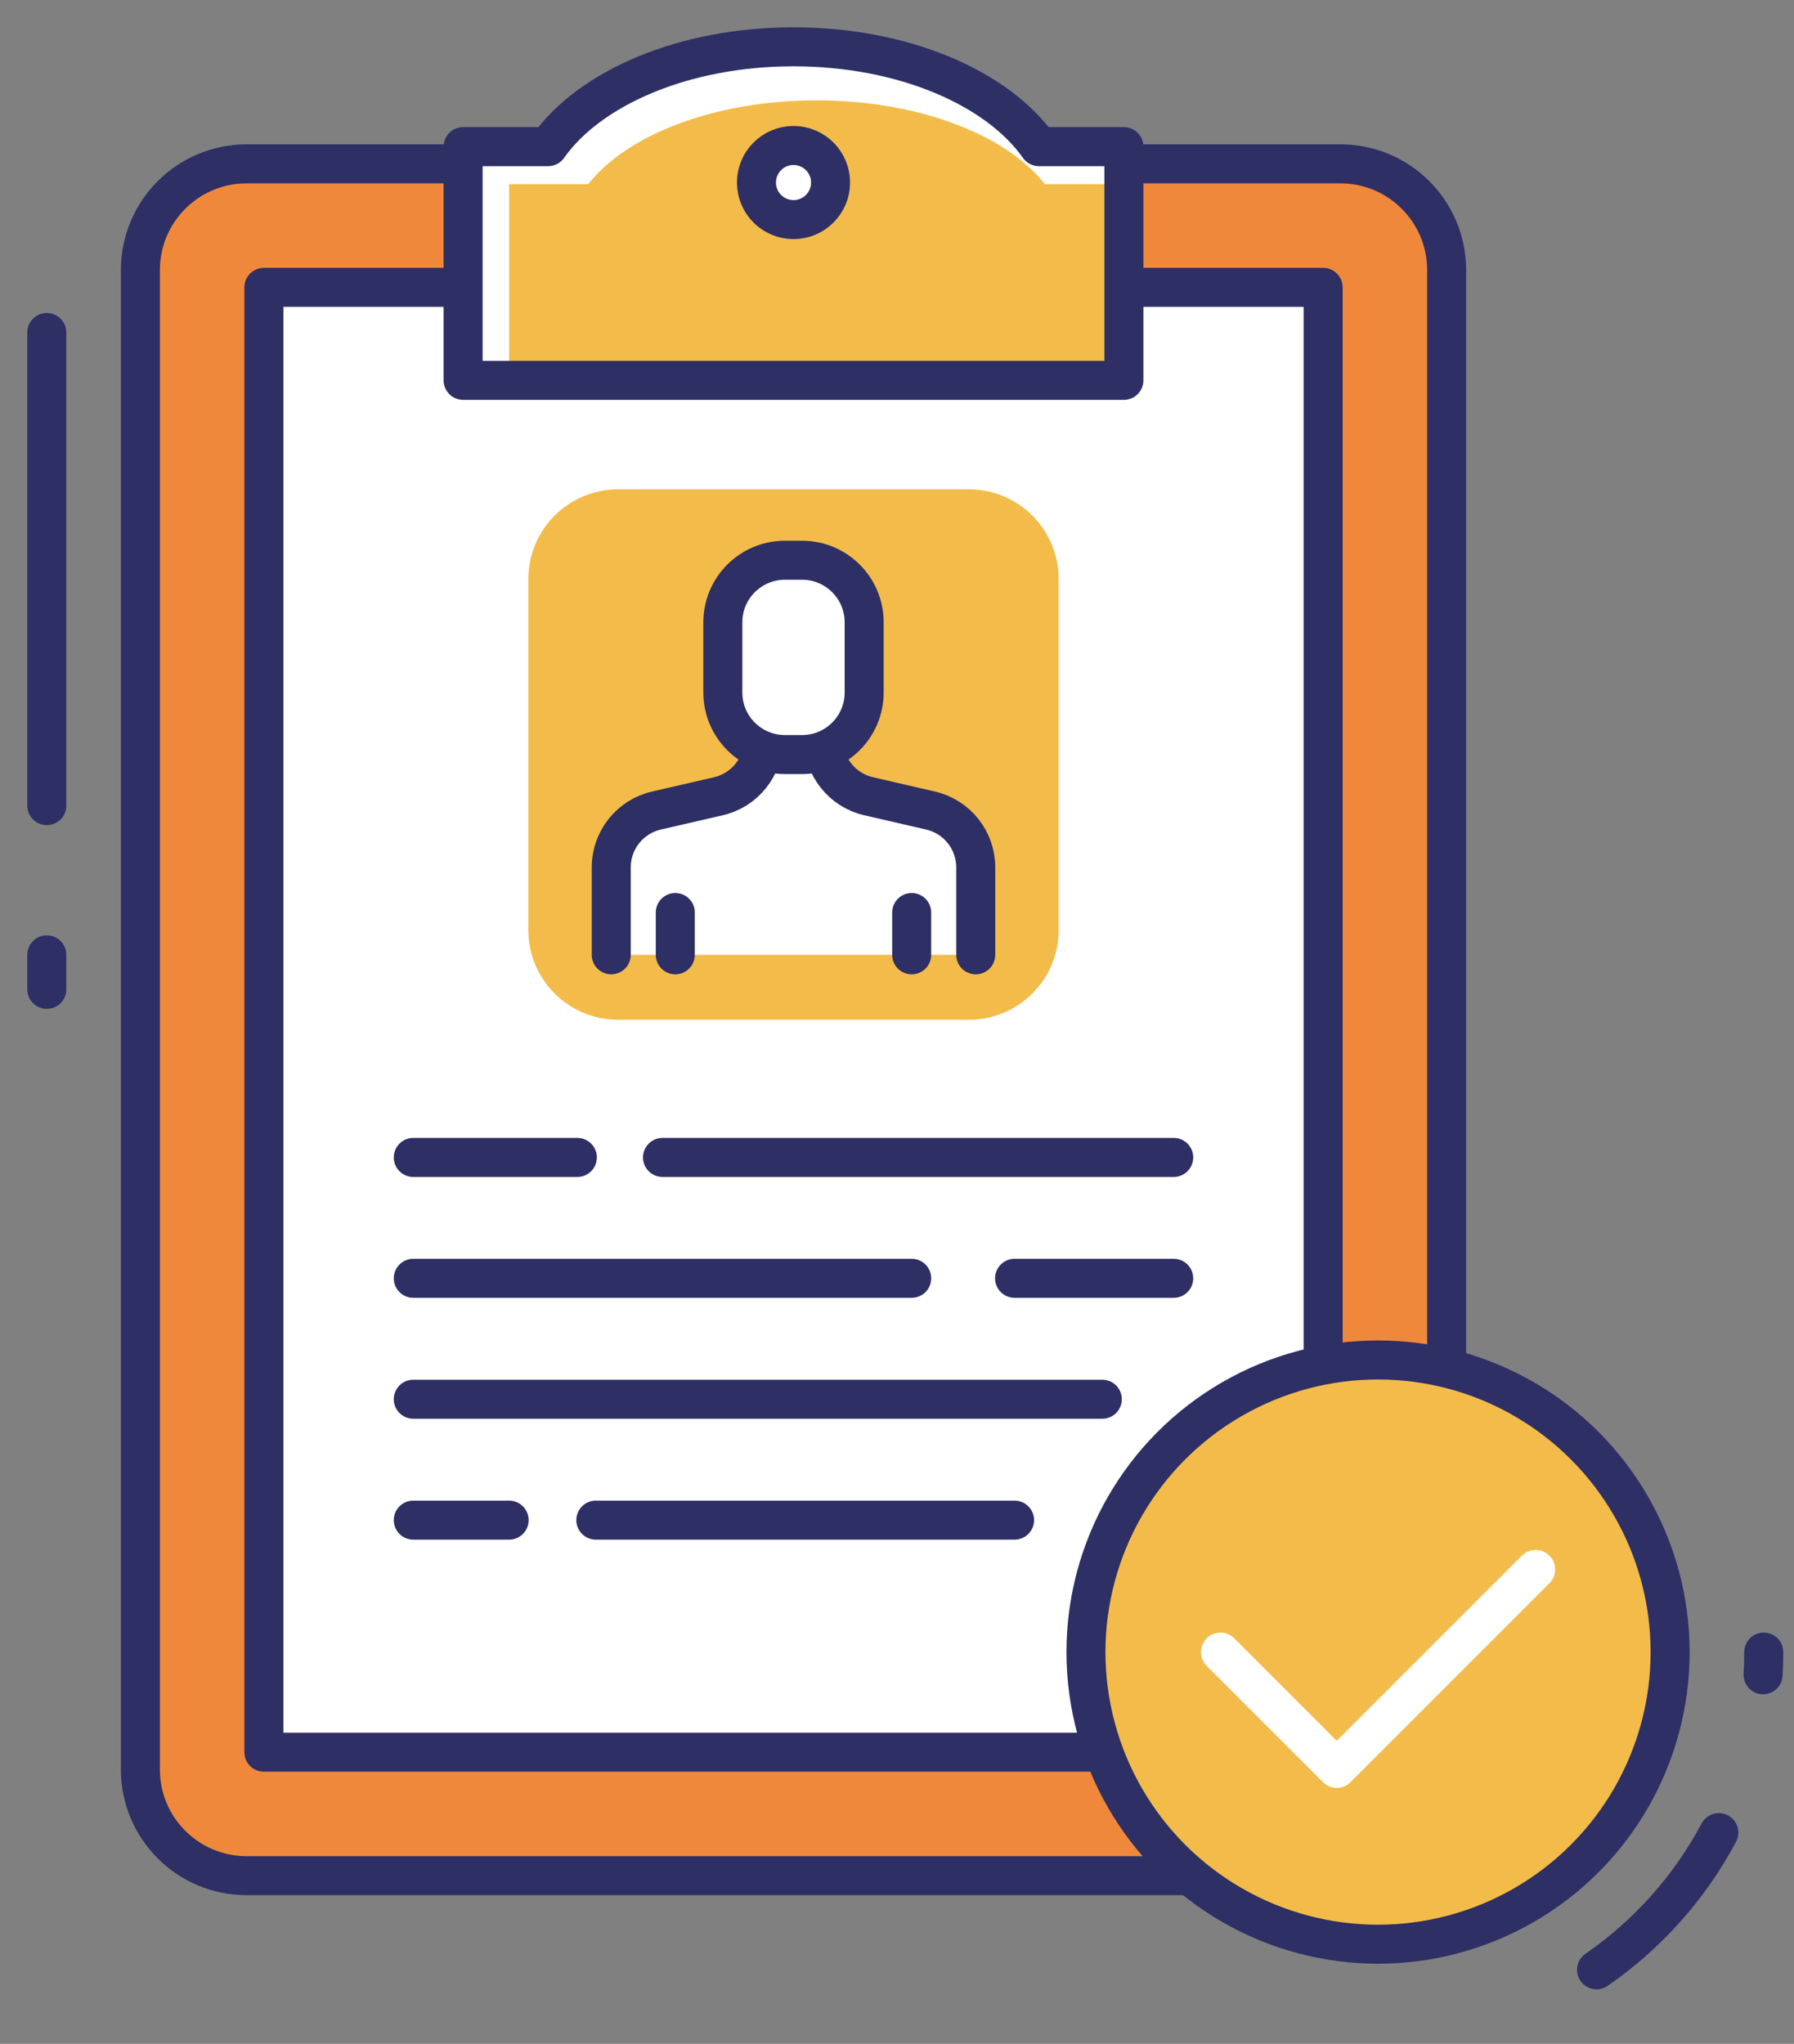 <?xml version="1.0" encoding="utf-8"?>
<!-- Generator: Adobe Illustrator 16.0.0, SVG Export Plug-In . SVG Version: 6.00 Build 0)  -->
<!DOCTYPE svg PUBLIC "-//W3C//DTD SVG 1.1//EN" "http://www.w3.org/Graphics/SVG/1.1/DTD/svg11.dtd">
<svg version="1.1" id="Layer_1" xmlns="http://www.w3.org/2000/svg" xmlns:xlink="http://www.w3.org/1999/xlink" x="0px" y="0px"
	 width="115px" height="131px" viewBox="0 0 115 131" enable-background="new 0 0 115 131" xml:space="preserve">
<rect x="0" y="0" width="115" height="131" fill="#808080" stroke="none"/>
<line fill="none" x1="3" y1="51.635" x2="3" y2="21.311"/>
<line fill="none" stroke="#2D2F65" stroke-width="2.5" stroke-linecap="round" stroke-linejoin="round" stroke-miterlimit="10" x1="3" y1="51.635" x2="3" y2="21.311"/>
<line fill="none" x1="3" y1="63.412" x2="3" y2="61.199"/>
<line fill="none" stroke="#2D2F65" stroke-width="2.5" stroke-linecap="round" stroke-linejoin="round" stroke-miterlimit="10" x1="3" y1="63.412" x2="3" y2="61.199"/>
<path fill="#F0883B" d="M85.923,120.22H15.809c-3.761,0-6.81-3.048-6.81-6.809v-96.1c0-3.761,3.049-6.809,6.81-6.809h70.114
	c3.761,0,6.81,3.048,6.81,6.809v96.101C92.732,117.172,89.684,120.22,85.923,120.22"/>
<path fill="none" stroke="#2D2F65" stroke-width="2.5" stroke-linecap="round" stroke-linejoin="round" stroke-miterlimit="10" d="
	M85.923,120.22H15.809c-3.761,0-6.81-3.048-6.81-6.809v-96.1c0-3.761,3.049-6.809,6.81-6.809h70.114c3.761,0,6.81,3.048,6.81,6.809
	v96.101C92.732,117.172,89.684,120.22,85.923,120.22z"/>
<rect x="16.915" y="18.418" fill="#FFFFFF" width="67.901" height="93.887"/>
<rect x="16.915" y="18.418" fill="none" stroke="#2D2F65" stroke-width="2.5" stroke-linecap="round" stroke-linejoin="round" stroke-miterlimit="10" width="67.901" height="93.887"/>
<path fill="#FFFFFF" d="M66.596,9.399C63.938,5.634,57.899,3,50.865,3c-7.033,0-13.071,2.634-15.729,6.399h-5.45v14.979h42.36V9.399
	H66.596z"/>
<g>
	<g>
		<g>
			<defs>
				<rect id="SVGID_1_" x="32.637" y="6.432" width="39.409" height="17.946"/>
			</defs>
			<clipPath id="SVGID_2_">
				<use xlink:href="#SVGID_1_"  overflow="visible"/>
			</clipPath>
			<path clip-path="url(#SVGID_2_)" fill="#F3BB49" d="M66.975,11.804c-2.473-3.161-8.09-5.372-14.634-5.372
				c-6.543,0-12.16,2.211-14.633,5.372h-5.071v12.574h39.409V11.804H66.975z"/>
		</g>
	</g>
</g>
<path fill="none" stroke="#2D2F65" stroke-width="2.5" stroke-linecap="round" stroke-linejoin="round" stroke-miterlimit="10" d="
	M66.596,9.399C63.938,5.634,57.899,3,50.865,3c-7.033,0-13.071,2.634-15.729,6.399h-5.45v14.979h42.36V9.399H66.596z"/>
<path fill="#FFFFFF" d="M53.241,11.7c0,1.313-1.063,2.375-2.375,2.375c-1.313,0-2.375-1.063-2.375-2.375s1.063-2.375,2.375-2.375
	S53.241,10.389,53.241,11.7"/>
<circle fill="none" stroke="#2D2F65" stroke-width="2.5" stroke-linecap="round" stroke-linejoin="round" stroke-miterlimit="10" cx="50.866" cy="11.7" r="2.375"/>
<g>
	<g>
		<g>
			<defs>
				<rect id="SVGID_3_" x="33.867" y="31.365" width="33.996" height="33.996"/>
			</defs>
			<clipPath id="SVGID_4_">
				<use xlink:href="#SVGID_3_"  overflow="visible"/>
			</clipPath>
			<path clip-path="url(#SVGID_4_)" fill="#F3BB49" d="M62.109,65.361H39.622c-3.179,0-5.755-2.577-5.755-5.755V37.119
				c0-3.179,2.576-5.755,5.755-5.755h22.487c3.178,0,5.754,2.576,5.754,5.755v22.487C67.863,62.784,65.287,65.361,62.109,65.361"/>
		</g>
	</g>
</g>
<path fill="#FFFFFF" d="M62.547,61.199V55.59c0-1.738-1.199-3.245-2.893-3.638l-3.976-0.917c-1.693-0.392-2.893-1.898-2.893-3.638
	v-5.326h-3.84v5.326c0,1.739-1.2,3.246-2.895,3.638l-3.974,0.917c-1.694,0.393-2.894,1.899-2.894,3.638v5.609"/>
<path fill="none" stroke="#2D2F65" stroke-width="2.5" stroke-linecap="round" stroke-linejoin="round" stroke-miterlimit="10" d="
	M62.547,61.199V55.59c0-1.738-1.199-3.245-2.893-3.638l-3.976-0.917c-1.693-0.392-2.893-1.898-2.893-3.638v-5.326h-3.84v5.326
	c0,1.739-1.2,3.246-2.895,3.638l-3.974,0.917c-1.694,0.393-2.894,1.899-2.894,3.638v5.609"/>
<path fill="#FFFFFF" d="M51.416,48.362h-1.102c-2.196,0-3.978-1.78-3.978-3.978v-4.498c0-2.196,1.781-3.978,3.978-3.978h1.102
	c2.197,0,3.979,1.781,3.979,3.978v4.498C55.395,46.582,53.613,48.362,51.416,48.362"/>
<path fill="none" stroke="#2D2F65" stroke-width="2.5" stroke-linecap="round" stroke-linejoin="round" stroke-miterlimit="10" d="
	M51.416,48.362h-1.102c-2.196,0-3.978-1.78-3.978-3.978v-4.498c0-2.196,1.781-3.978,3.978-3.978h1.102
	c2.197,0,3.979,1.781,3.979,3.978v4.498C55.395,46.582,53.613,48.362,51.416,48.362z"/>
<line fill="none" x1="43.288" y1="58.486" x2="43.288" y2="61.199"/>
<line fill="none" stroke="#2D2F65" stroke-width="2.5" stroke-linecap="round" stroke-linejoin="round" stroke-miterlimit="10" x1="43.288" y1="58.486" x2="43.288" y2="61.199"/>
<line fill="none" x1="58.441" y1="58.486" x2="58.441" y2="61.199"/>
<line fill="none" stroke="#2D2F65" stroke-width="2.5" stroke-linecap="round" stroke-linejoin="round" stroke-miterlimit="10" x1="58.441" y1="58.486" x2="58.441" y2="61.199"/>
<path fill="none" stroke="#2D2F65" stroke-width="2.5" stroke-linecap="round" stroke-linejoin="round" stroke-miterlimit="10" d="
	M110.182,117.461c-1.873,3.521-4.574,6.539-7.84,8.792"/>
<path fill="none" stroke="#2D2F65" stroke-width="2.5" stroke-linecap="round" stroke-linejoin="round" stroke-miterlimit="10" d="
	M113.061,105.889c0,0.488-0.015,0.975-0.043,1.455"/>
<path fill="#F3BB49" d="M107.061,105.889c0,10.342-8.384,18.725-18.724,18.725c-10.341,0-18.724-8.383-18.724-18.725
	c0-10.341,8.383-18.724,18.724-18.724C98.677,87.165,107.061,95.548,107.061,105.889"/>
<circle fill="none" stroke="#2D2F65" stroke-width="2.5" stroke-linecap="round" stroke-linejoin="round" stroke-miterlimit="10" cx="88.336" cy="105.889" r="18.723"/>
<polyline fill="none" stroke="#FFFFFF" stroke-width="2.5" stroke-linecap="round" stroke-linejoin="round" stroke-miterlimit="10" points="
	98.438,100.593 85.688,113.342 78.234,105.889 "/>
<line fill="none" x1="42.468" y1="74.184" x2="75.238" y2="74.184"/>
<line fill="none" stroke="#2D2F65" stroke-width="2.5" stroke-linecap="round" stroke-linejoin="round" stroke-miterlimit="10" x1="42.468" y1="74.184" x2="75.238" y2="74.184"/>
<line fill="none" x1="26.492" y1="74.184" x2="37.011" y2="74.184"/>
<line fill="none" stroke="#2D2F65" stroke-width="2.5" stroke-linecap="round" stroke-linejoin="round" stroke-miterlimit="10" x1="26.492" y1="74.184" x2="37.011" y2="74.184"/>
<line fill="none" x1="65.037" y1="81.932" x2="75.238" y2="81.932"/>
<line fill="none" stroke="#2D2F65" stroke-width="2.5" stroke-linecap="round" stroke-linejoin="round" stroke-miterlimit="10" x1="65.037" y1="81.932" x2="75.238" y2="81.932"/>
<line fill="none" x1="26.492" y1="81.932" x2="58.443" y2="81.932"/>
<line fill="none" stroke="#2D2F65" stroke-width="2.5" stroke-linecap="round" stroke-linejoin="round" stroke-miterlimit="10" x1="26.492" y1="81.932" x2="58.443" y2="81.932"/>
<line fill="none" x1="26.492" y1="89.682" x2="70.662" y2="89.682"/>
<line fill="none" stroke="#2D2F65" stroke-width="2.5" stroke-linecap="round" stroke-linejoin="round" stroke-miterlimit="10" x1="26.492" y1="89.682" x2="70.662" y2="89.682"/>
<line fill="none" x1="38.194" y1="97.432" x2="65.037" y2="97.432"/>
<line fill="none" stroke="#2D2F65" stroke-width="2.5" stroke-linecap="round" stroke-linejoin="round" stroke-miterlimit="10" x1="38.194" y1="97.432" x2="65.037" y2="97.432"/>
<line fill="none" x1="26.492" y1="97.432" x2="32.637" y2="97.432"/>
<line fill="none" stroke="#2D2F65" stroke-width="2.5" stroke-linecap="round" stroke-linejoin="round" stroke-miterlimit="10" x1="26.492" y1="97.432" x2="32.637" y2="97.432"/>
</svg>
